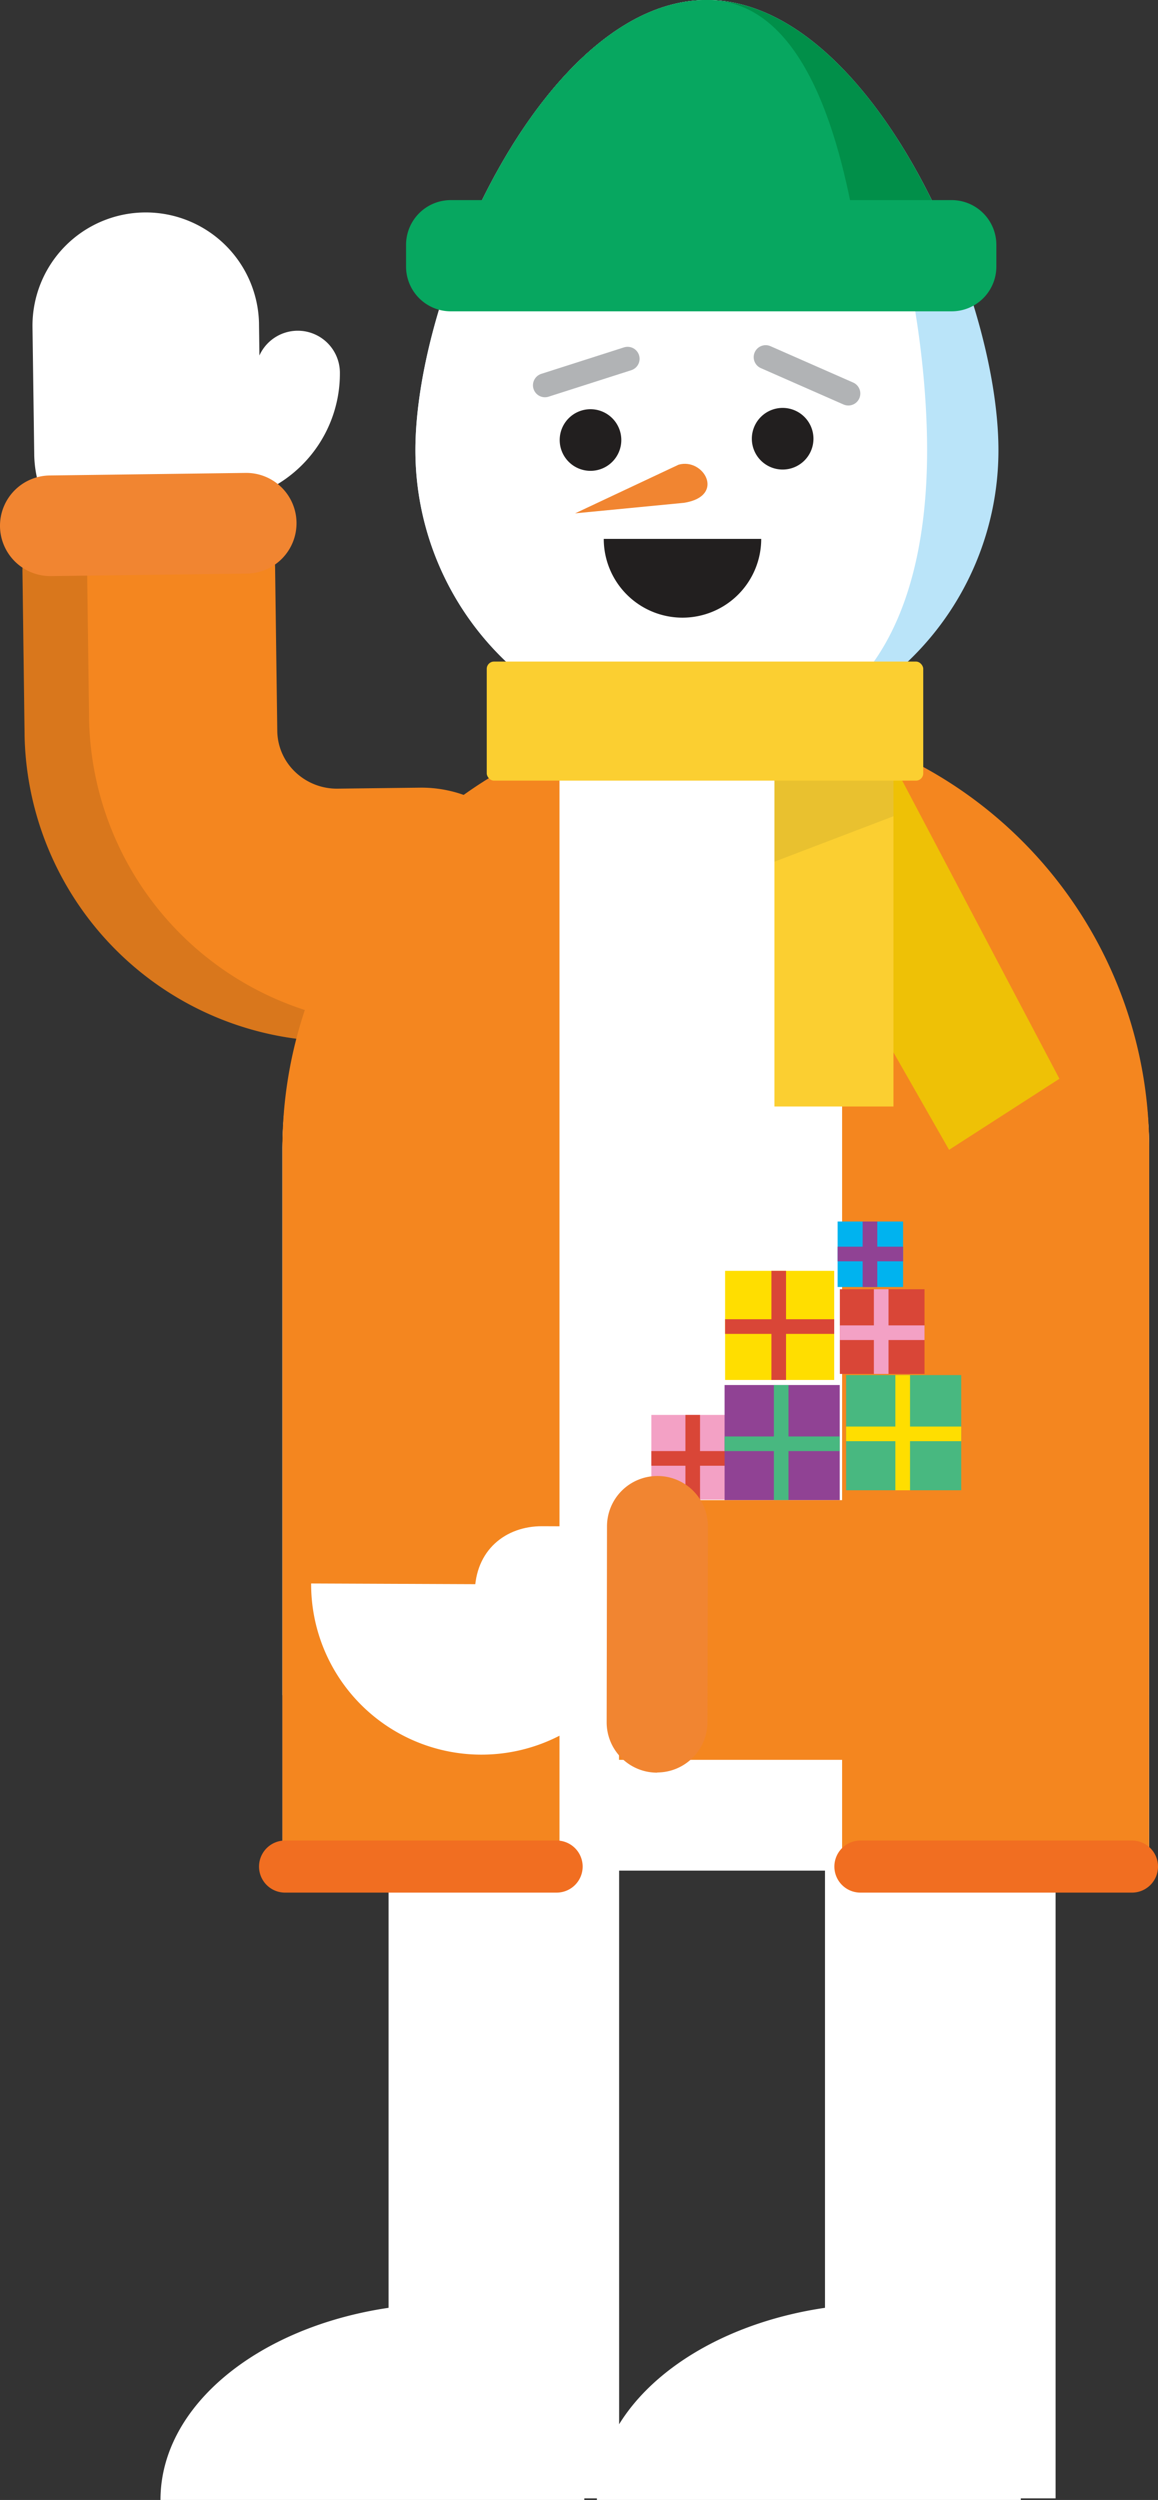 <svg xmlns="http://www.w3.org/2000/svg" viewBox="0 0 338.28 730"><rect x="0" y="0" width="338.28" height="730" fill="#333333" stroke="none"/><defs><style>.cls-1{isolation:isolate;}.cls-2{fill:#f4861f;}.cls-3{fill:#fff;}.cls-4{opacity:0.11;}.cls-5{fill:#f18531;}.cls-6{fill:#bae4f9;}.cls-7{fill:#221f1f;}.cls-8{fill:#018f49;}.cls-9{fill:#07a760;}.cls-10{fill:#ffde00;}.cls-11{fill:#d94637;}.cls-12{fill:#f3a1c5;}.cls-13{fill:#00b3ef;}.cls-14{fill:#904294;}.cls-15{fill:#48b880;}.cls-16{fill:#f16e21;}.cls-17{fill:none;stroke:#b1b3b5;stroke-linecap:round;stroke-miterlimit:10;stroke-width:7px;}.cls-18{fill:#eec106;}.cls-19{fill:#fbcf31;}.cls-20{fill:#231f20;opacity:0.08;mix-blend-mode:multiply;}</style></defs><title>snowman_big_orange</title><g class="cls-1"><g id="Layer_2" data-name="Layer 2"><g id="ART"><path class="cls-2" d="M7.18,214.77a91.13,91.13,0,0,0,92.51,89.29l23.86-.3A36.94,36.94,0,0,0,160,266.38a.92.92,0,0,1,0-.16A36.89,36.89,0,0,0,122.63,230l-23.89.29a17.6,17.6,0,0,1-12.56-4.93A16.8,16.8,0,0,1,81,213.46a.35.35,0,0,1,0-.07l-.64-47.78a.3.3,0,0,1,0-.13A36.92,36.92,0,0,0,6.56,166.6l.62,47.74c0,.14,0,.29,0,.43"/><path class="cls-3" d="M49.55,134.73A12.33,12.33,0,0,0,62,146.83a37.75,37.75,0,0,0,37.29-38.06.11.11,0,0,0,0-.06,12.3,12.3,0,0,0-24.6.33,13.15,13.15,0,0,1-13,13.19,12.3,12.3,0,0,0-12.15,12.46v0"/><path class="cls-4" d="M6.56,166.6l.61,47.74c0,.13,0,.28,0,.43a91.06,91.06,0,0,0,85.05,89.08c2.46.17,5,.23,7.45.21l10-.12c.44-1.62.92-3.21,1.42-4.81a92.7,92.7,0,0,1-16.34-2.56,91.13,91.13,0,0,1-68.73-86.5,2.94,2.94,0,0,0,0-.42l-.63-47.75a36.87,36.87,0,0,1,18.87-32.68c-.43,0-.85,0-1.3,0A36.89,36.89,0,0,0,6.56,166.6Z"/><path class="cls-3" d="M10,132.74a33.07,33.07,0,0,0,66.14-1l-.48-37.26a.33.33,0,0,0,0-.14,33.09,33.09,0,0,0-66.17,1L10,132.59a.74.74,0,0,1,0,.15"/><path class="cls-5" d="M0,153.77a14.72,14.72,0,0,0,14.91,14.45l57.19-.72a14.71,14.71,0,0,0,14.52-14.89s0-.05,0-.07a14.69,14.69,0,0,0-14.87-14.45l-57.21.75A14.7,14.7,0,0,0,0,153.71v.06"/><path class="cls-6" d="M291.67,131.49a85.16,85.16,0,0,1-170.32,0C121.35,84.46,159.47,0,206.51,0S291.67,84.46,291.67,131.49Z"/><path class="cls-3" d="M270.83,131.49c0,47-17.29,85.16-64.32,85.16a85.16,85.16,0,0,1-85.16-85.16C121.35,84.46,159.47,0,206.51,0S270.83,84.46,270.83,131.49Z"/><path class="cls-3" d="M335.7,335.12a126.6,126.6,0,0,0-253.19,0V546.23h31V673.89c-38.1,5.63-66.63,28.6-66.63,56.11H170.69v-.47h3.68c0,.16,0,.31,0,.47H298.2v-.47h10.16V546.23H335.7ZM241,562.17V673.89c-27.26,4-49.61,16.93-60.14,34V546.23H241Z"/><path class="cls-3" d="M335.7,335.12a126.6,126.6,0,0,0-253.19,0V495H335.7Z"/><path class="cls-7" d="M181.5,128.49a9,9,0,1,1-9-9A9,9,0,0,1,181.5,128.49Z"/><path class="cls-7" d="M222.37,157.36a23,23,0,0,1-46,0Z"/><path class="cls-7" d="M237.63,128.11a9,9,0,1,1-9-9A9,9,0,0,1,237.63,128.11Z"/><path class="cls-8" d="M206.51,0C177,0,151.05,33.19,135.76,69.54H277.25C262,33.19,236,0,206.51,0Z"/><path class="cls-9" d="M206.51,0C177,0,151.05,33.19,135.76,69.54H250.38C246,43.46,236,0,206.51,0Z"/><path class="cls-9" d="M291.06,77.91a13.07,13.07,0,0,1-13.18,13H131.8a13.07,13.07,0,0,1-13.18-13V71.43a13.07,13.07,0,0,1,13.18-13H277.88a13.07,13.07,0,0,1,13.18,13Z"/><path class="cls-2" d="M335.7,335.12A126.64,126.64,0,0,0,246,214v331.2l89.67,1Z"/><path class="cls-2" d="M82.51,335.12V546.24h80.93V217A126.65,126.65,0,0,0,82.51,335.12Z"/><rect class="cls-10" x="211.82" y="371.09" width="31.87" height="31.86"/><polygon class="cls-11" points="229.62 385.22 229.62 371.09 225.35 371.09 225.35 385.22 211.82 385.22 211.82 389.5 225.35 389.5 225.35 402.95 229.62 402.95 229.62 389.5 243.69 389.5 243.69 385.22 229.62 385.22"/><rect class="cls-11" x="245.34" y="376.46" width="24.73" height="24.73"/><polygon class="cls-12" points="259.56 387.02 259.56 376.46 255.28 376.46 255.28 387.02 245.34 387.02 245.34 391.29 255.28 391.29 255.28 401.19 259.56 401.19 259.56 391.29 270.07 391.29 270.07 387.02 259.56 387.02"/><rect class="cls-12" x="190.28" y="413.16" width="24.73" height="24.73"/><polygon class="cls-11" points="204.5 423.72 204.5 413.16 200.23 413.16 200.23 423.72 190.28 423.72 190.28 428 200.23 428 200.23 437.89 204.5 437.89 204.5 428 215.01 428 215.01 423.72 204.5 423.72"/><rect class="cls-13" x="244.69" y="356.69" width="19.12" height="19.12"/><polygon class="cls-14" points="256.28 364.04 256.28 356.69 252 356.69 252 364.04 244.69 364.04 244.69 368.31 252 368.31 252 375.81 256.28 375.81 256.28 368.31 263.81 368.31 263.81 364.04 256.28 364.04"/><rect class="cls-14" x="211.67" y="404.43" width="33.63" height="33.63"/><polygon class="cls-15" points="230.34 419.45 230.34 404.43 226.07 404.43 226.07 419.45 211.67 419.45 211.67 423.72 226.07 423.72 226.07 438.06 230.34 438.06 230.34 423.72 245.3 423.72 245.3 419.45 230.34 419.45"/><rect class="cls-15" x="247.17" y="401.53" width="33.63" height="33.63"/><polygon class="cls-10" points="265.84 416.56 265.84 401.53 261.56 401.53 261.56 416.56 247.17 416.56 247.17 420.83 261.56 420.83 261.56 435.17 265.84 435.17 265.84 420.83 280.8 420.83 280.8 416.56 265.84 416.56"/><path class="cls-16" d="M162.6,537.44a7.61,7.61,0,0,1,7.61,7.61h0a7.61,7.61,0,0,1-7.61,7.6H83.27a7.6,7.6,0,0,1-7.6-7.6h0a7.61,7.61,0,0,1,7.6-7.61Z"/><path class="cls-5" d="M198.21,135.7,168,149.9l31.85-3.08C212.11,144.86,205.55,133.57,198.21,135.7Z"/><line class="cls-17" x1="159.19" y1="112.5" x2="183.34" y2="104.77"/><line class="cls-17" x1="223.67" y1="104.29" x2="247.82" y2="114.91"/><path class="cls-16" d="M330.68,537.44a7.61,7.61,0,0,1,7.6,7.61h0a7.6,7.6,0,0,1-7.6,7.6H251.35a7.61,7.61,0,0,1-7.61-7.6h0a7.61,7.61,0,0,1,7.61-7.61Z"/><polygon class="cls-18" points="261.01 223.12 256.07 211.04 245.31 207.19 242.03 255.93 261.01 307.31 277.25 335.75 309.48 315 261.01 223.12"/><rect class="cls-19" x="226.23" y="223.12" width="34.77" height="99.98"/><polygon class="cls-20" points="226.23 251.62 226.23 212.5 261.01 212.5 261.01 238.34 226.23 251.62"/><rect class="cls-19" x="142.19" y="193.18" width="127.51" height="34.77" rx="2.12" ry="2.12"/><polygon class="cls-2" points="307.61 438.05 180.83 438.05 180.83 513.88 308.34 513.88 307.61 438.05"/><path class="cls-3" d="M90.89,462.38a49.76,49.76,0,1,0,99.52.44Z"/><path class="cls-3" d="M181.57,445.76l-23.17-.1c-10.7-.05-19.64,7-19.7,19.52l49.91.22Z"/><path class="cls-5" d="M192,517.57a14.72,14.72,0,0,0,14.67-14.7l.13-57.19A14.71,14.71,0,0,0,192.1,431H192a14.7,14.7,0,0,0-14.68,14.66l-.1,57.21a14.7,14.7,0,0,0,14.65,14.75H192"/></g></g></g></svg>